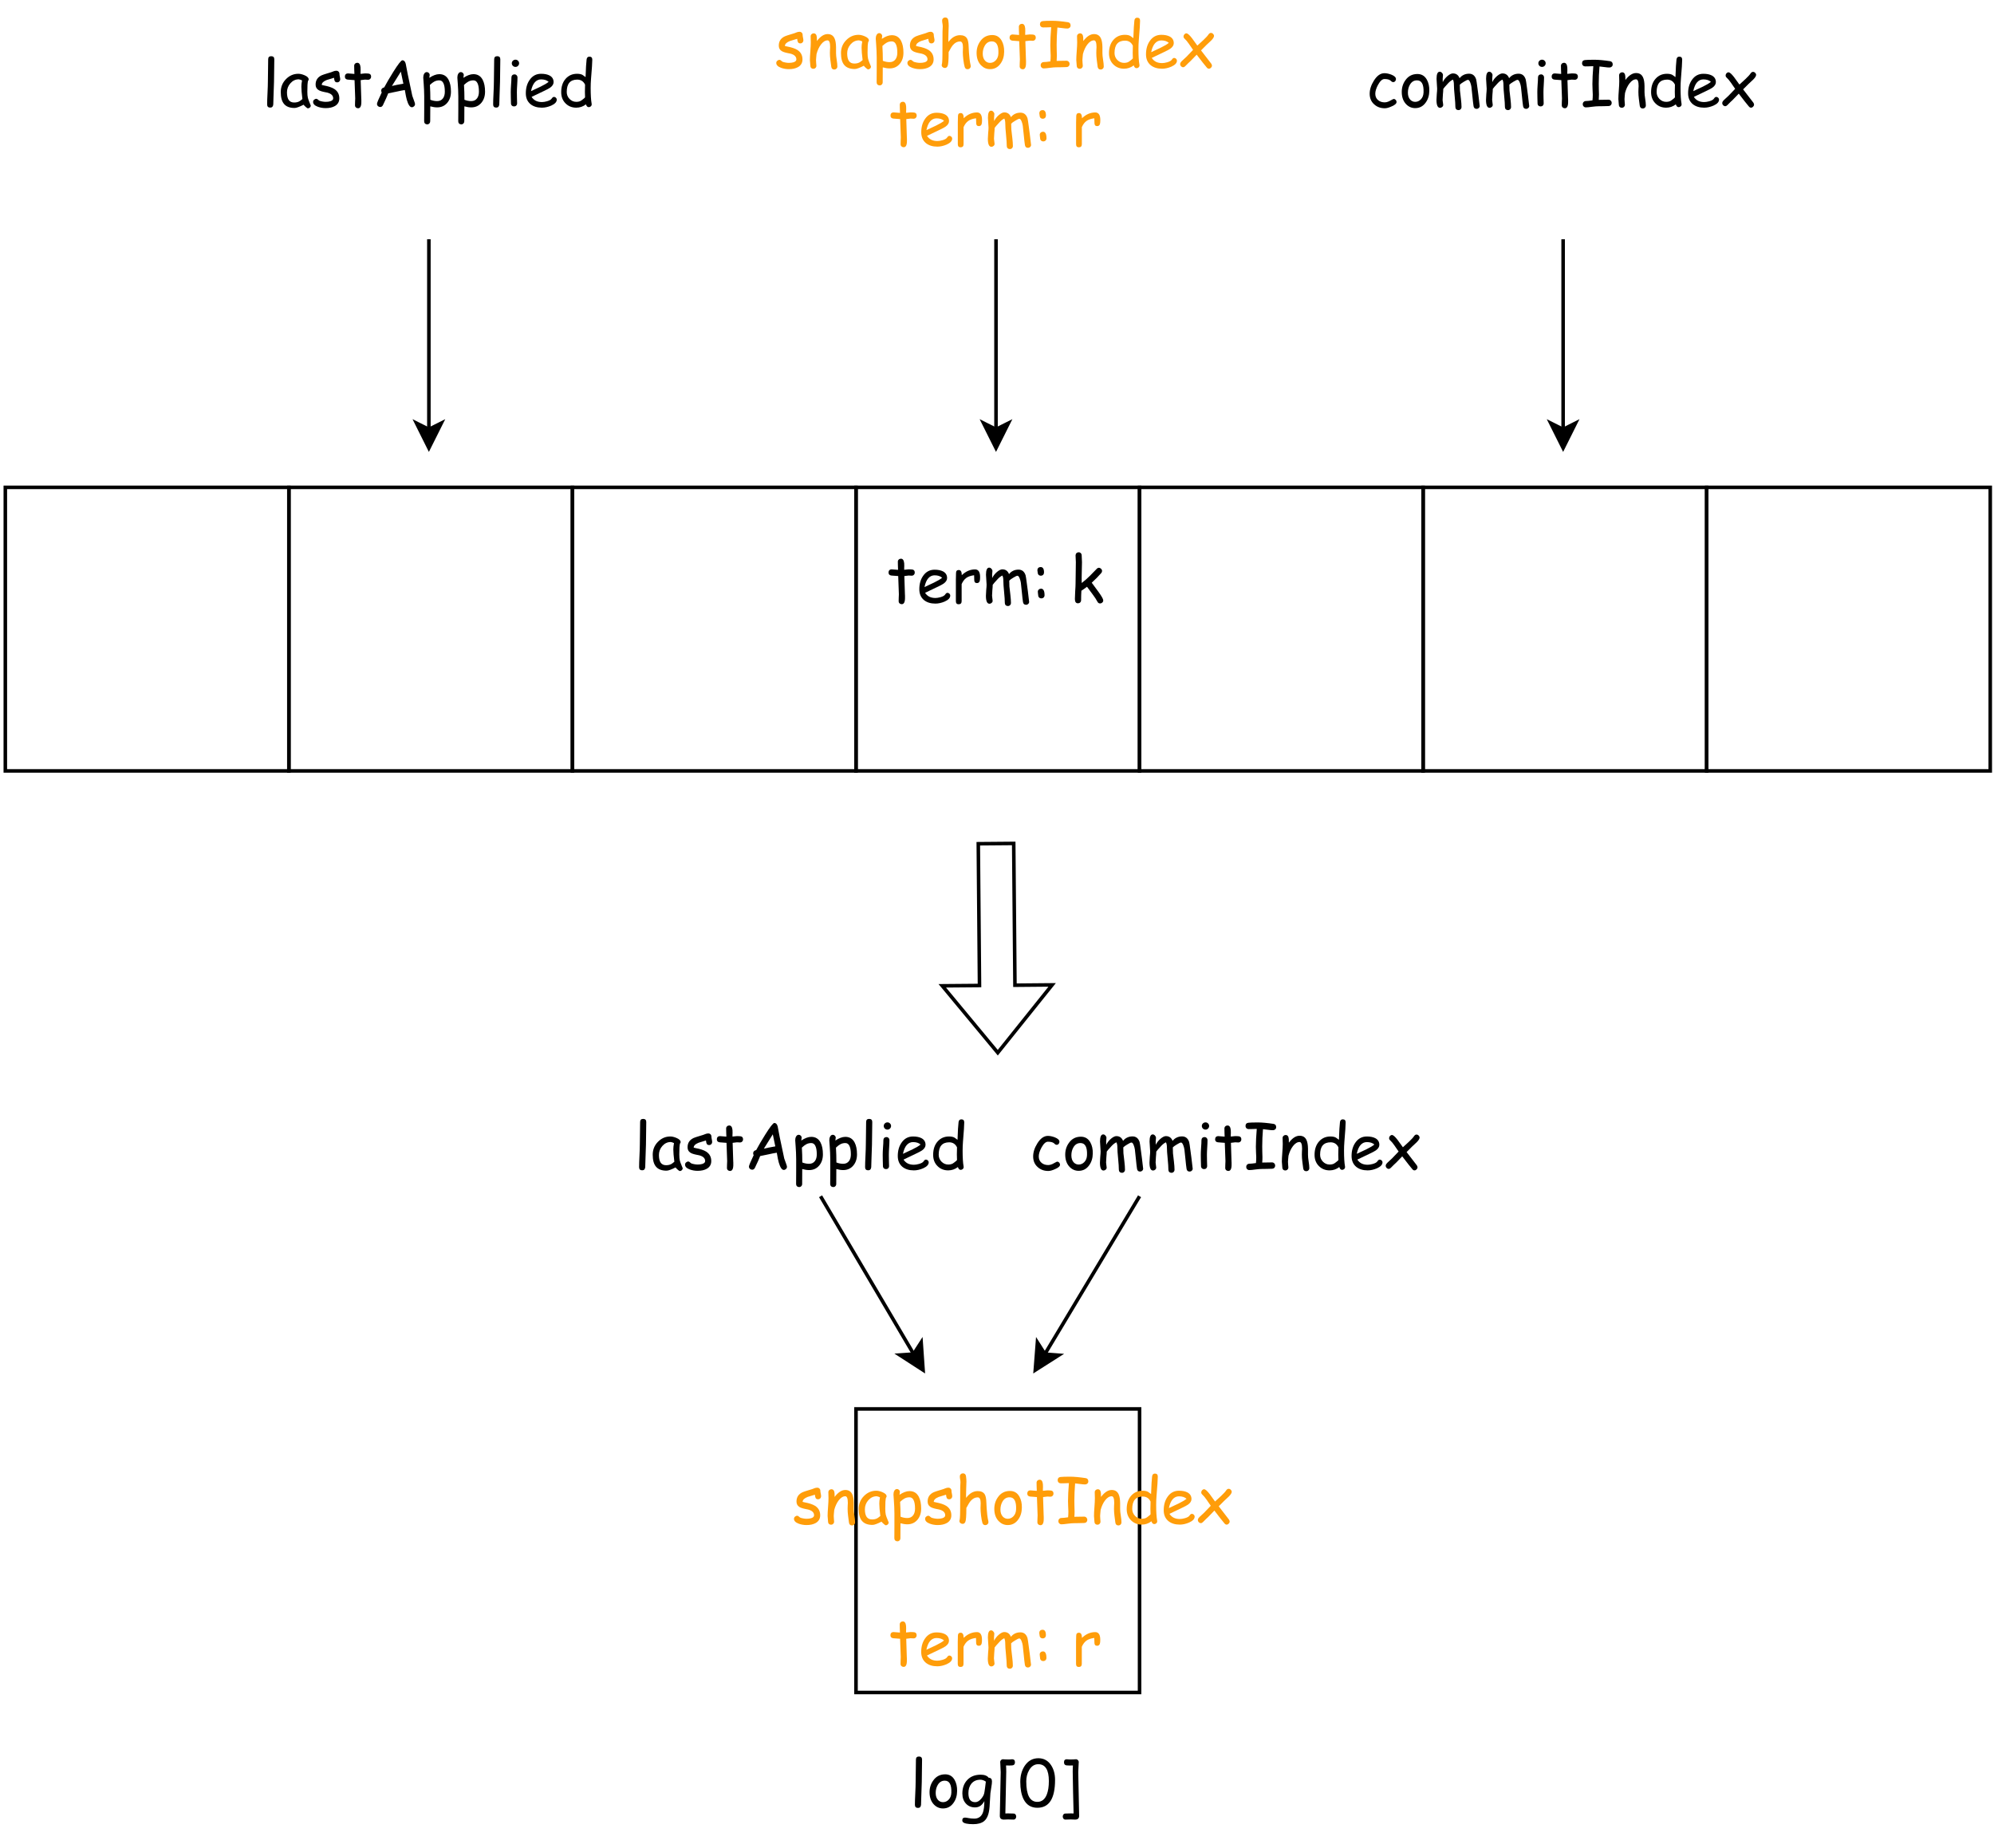 <?xml version="1.0" encoding="UTF-8" standalone="no"?>
<svg 
   width="421.92pt"
   height="390.96pt"
   viewBox="0 0 421.92 390.96"
   version="1.1"
   id="svg336"
   xmlns:xlink="http://www.w3.org/1999/xlink"
   xmlns="http://www.w3.org/2000/svg"
   xmlns:svg="http://www.w3.org/2000/svg" content="%3Cmxfile%20host%3D%22app.diagrams.net%22%20modified%3D%222023-11-20T02%3A37%3A00.749Z%22%20agent%3D%22Mozilla%2F5.0%20(Windows%20NT%2010.0%3B%20Win64%3B%20x64)%20AppleWebKit%2F537.36%20(KHTML%2C%20like%20Gecko)%20Chrome%2F119.0.0.0%20Safari%2F537.36%22%20etag%3D%228d16KvUx_Jrhm6VrTFBp%22%20version%3D%2222.1.3%22%20type%3D%22device%22%3E%20%20%20%3Cdiagram%20name%3D%22%E7%AC%AC%201%20%E9%A1%B5%22%20id%3D%22xIwUSW8-GCBzgAwwoa50%22%3E%20%20%20%20%20%3CmxGraphModel%20dx%3D%221434%22%20dy%3D%22833%22%20grid%3D%221%22%20gridSize%3D%2210%22%20guides%3D%221%22%20tooltips%3D%221%22%20connect%3D%221%22%20arrows%3D%221%22%20fold%3D%221%22%20page%3D%220%22%20pageScale%3D%221%22%20pageWidth%3D%2210000%22%20pageHeight%3D%2210000%22%20math%3D%220%22%20shadow%3D%220%22%3E%20%20%20%20%20%20%20%3Croot%3E%20%20%20%20%20%20%20%20%20%3CmxCell%20id%3D%220%22%20%2F%3E%20%20%20%20%20%20%20%20%20%3CmxCell%20id%3D%221%22%20parent%3D%220%22%20%2F%3E%20%20%20%20%20%20%20%20%20%3CmxCell%20id%3D%22q624On-jNYWFAEWDiVee-1%22%20value%3D%22%22%20style%3D%22whiteSpace%3Dwrap%3Bhtml%3D1%3Baspect%3Dfixed%3BfillColor%3Dnone%3B%22%20vertex%3D%221%22%20parent%3D%221%22%3E%20%20%20%20%20%20%20%20%20%20%20%3CmxGeometry%20x%3D%22240%22%20y%3D%22320%22%20width%3D%2280%22%20height%3D%2280%22%20as%3D%22geometry%22%20%2F%3E%20%20%20%20%20%20%20%20%20%3C%2FmxCell%3E%20%20%20%20%20%20%20%20%20%3CmxCell%20id%3D%22q624On-jNYWFAEWDiVee-3%22%20value%3D%22%22%20style%3D%22whiteSpace%3Dwrap%3Bhtml%3D1%3Baspect%3Dfixed%3BfillColor%3Dnone%3B%22%20vertex%3D%221%22%20parent%3D%221%22%3E%20%20%20%20%20%20%20%20%20%20%20%3CmxGeometry%20x%3D%22320%22%20y%3D%22320%22%20width%3D%2280%22%20height%3D%2280%22%20as%3D%22geometry%22%20%2F%3E%20%20%20%20%20%20%20%20%20%3C%2FmxCell%3E%20%20%20%20%20%20%20%20%20%3CmxCell%20id%3D%22q624On-jNYWFAEWDiVee-4%22%20value%3D%22%22%20style%3D%22whiteSpace%3Dwrap%3Bhtml%3D1%3Baspect%3Dfixed%3BfillColor%3Dnone%3B%22%20vertex%3D%221%22%20parent%3D%221%22%3E%20%20%20%20%20%20%20%20%20%20%20%3CmxGeometry%20x%3D%22400%22%20y%3D%22320%22%20width%3D%2280%22%20height%3D%2280%22%20as%3D%22geometry%22%20%2F%3E%20%20%20%20%20%20%20%20%20%3C%2FmxCell%3E%20%20%20%20%20%20%20%20%20%3CmxCell%20id%3D%22q624On-jNYWFAEWDiVee-5%22%20value%3D%22%22%20style%3D%22whiteSpace%3Dwrap%3Bhtml%3D1%3Baspect%3Dfixed%3BfillColor%3Dnone%3B%22%20vertex%3D%221%22%20parent%3D%221%22%3E%20%20%20%20%20%20%20%20%20%20%20%3CmxGeometry%20x%3D%22480%22%20y%3D%22320%22%20width%3D%2280%22%20height%3D%2280%22%20as%3D%22geometry%22%20%2F%3E%20%20%20%20%20%20%20%20%20%3C%2FmxCell%3E%20%20%20%20%20%20%20%20%20%3CmxCell%20id%3D%22q624On-jNYWFAEWDiVee-6%22%20value%3D%22%22%20style%3D%22whiteSpace%3Dwrap%3Bhtml%3D1%3Baspect%3Dfixed%3BfillColor%3Dnone%3B%22%20vertex%3D%221%22%20parent%3D%221%22%3E%20%20%20%20%20%20%20%20%20%20%20%3CmxGeometry%20x%3D%22560%22%20y%3D%22320%22%20width%3D%2280%22%20height%3D%2280%22%20as%3D%22geometry%22%20%2F%3E%20%20%20%20%20%20%20%20%20%3C%2FmxCell%3E%20%20%20%20%20%20%20%20%20%3CmxCell%20id%3D%22q624On-jNYWFAEWDiVee-7%22%20value%3D%22%22%20style%3D%22whiteSpace%3Dwrap%3Bhtml%3D1%3Baspect%3Dfixed%3BfillColor%3Dnone%3B%22%20vertex%3D%221%22%20parent%3D%221%22%3E%20%20%20%20%20%20%20%20%20%20%20%3CmxGeometry%20x%3D%22640%22%20y%3D%22320%22%20width%3D%2280%22%20height%3D%2280%22%20as%3D%22geometry%22%20%2F%3E%20%20%20%20%20%20%20%20%20%3C%2FmxCell%3E%20%20%20%20%20%20%20%20%20%3CmxCell%20id%3D%22q624On-jNYWFAEWDiVee-8%22%20value%3D%22%22%20style%3D%22whiteSpace%3Dwrap%3Bhtml%3D1%3Baspect%3Dfixed%3BfillColor%3Dnone%3B%22%20vertex%3D%221%22%20parent%3D%221%22%3E%20%20%20%20%20%20%20%20%20%20%20%3CmxGeometry%20x%3D%22720%22%20y%3D%22320%22%20width%3D%2280%22%20height%3D%2280%22%20as%3D%22geometry%22%20%2F%3E%20%20%20%20%20%20%20%20%20%3C%2FmxCell%3E%20%20%20%20%20%20%20%20%20%3CmxCell%20id%3D%22q624On-jNYWFAEWDiVee-9%22%20value%3D%22%22%20style%3D%22endArrow%3Dclassic%3Bhtml%3D1%3Brounded%3D0%3B%22%20edge%3D%221%22%20parent%3D%221%22%3E%20%20%20%20%20%20%20%20%20%20%20%3CmxGeometry%20width%3D%2250%22%20height%3D%2250%22%20relative%3D%221%22%20as%3D%22geometry%22%3E%20%20%20%20%20%20%20%20%20%20%20%20%20%3CmxPoint%20x%3D%22359.5%22%20y%3D%22250%22%20as%3D%22sourcePoint%22%20%2F%3E%20%20%20%20%20%20%20%20%20%20%20%20%20%3CmxPoint%20x%3D%22359.5%22%20y%3D%22310%22%20as%3D%22targetPoint%22%20%2F%3E%20%20%20%20%20%20%20%20%20%20%20%3C%2FmxGeometry%3E%20%20%20%20%20%20%20%20%20%3C%2FmxCell%3E%20%20%20%20%20%20%20%20%20%3CmxCell%20id%3D%22q624On-jNYWFAEWDiVee-10%22%20value%3D%22%22%20style%3D%22endArrow%3Dclassic%3Bhtml%3D1%3Brounded%3D0%3B%22%20edge%3D%221%22%20parent%3D%221%22%3E%20%20%20%20%20%20%20%20%20%20%20%3CmxGeometry%20width%3D%2250%22%20height%3D%2250%22%20relative%3D%221%22%20as%3D%22geometry%22%3E%20%20%20%20%20%20%20%20%20%20%20%20%20%3CmxPoint%20x%3D%22519.5%22%20y%3D%22250%22%20as%3D%22sourcePoint%22%20%2F%3E%20%20%20%20%20%20%20%20%20%20%20%20%20%3CmxPoint%20x%3D%22519.5%22%20y%3D%22310%22%20as%3D%22targetPoint%22%20%2F%3E%20%20%20%20%20%20%20%20%20%20%20%3C%2FmxGeometry%3E%20%20%20%20%20%20%20%20%20%3C%2FmxCell%3E%20%20%20%20%20%20%20%20%20%3CmxCell%20id%3D%22q624On-jNYWFAEWDiVee-11%22%20value%3D%22%22%20style%3D%22endArrow%3Dclassic%3Bhtml%3D1%3Brounded%3D0%3B%22%20edge%3D%221%22%20parent%3D%221%22%3E%20%20%20%20%20%20%20%20%20%20%20%3CmxGeometry%20width%3D%2250%22%20height%3D%2250%22%20relative%3D%221%22%20as%3D%22geometry%22%3E%20%20%20%20%20%20%20%20%20%20%20%20%20%3CmxPoint%20x%3D%22679.5%22%20y%3D%22250%22%20as%3D%22sourcePoint%22%20%2F%3E%20%20%20%20%20%20%20%20%20%20%20%20%20%3CmxPoint%20x%3D%22679.5%22%20y%3D%22310%22%20as%3D%22targetPoint%22%20%2F%3E%20%20%20%20%20%20%20%20%20%20%20%3C%2FmxGeometry%3E%20%20%20%20%20%20%20%20%20%3C%2FmxCell%3E%20%20%20%20%20%20%20%20%20%3CmxCell%20id%3D%22q624On-jNYWFAEWDiVee-12%22%20value%3D%22%26lt%3Bfont%20face%3D%26quot%3BComic%20Sans%20MS%26quot%3B%26gt%3B%26lt%3Bspan%20style%3D%26quot%3Bfont-size%3A%2018px%3B%26quot%3B%26gt%3BlastApplied%26lt%3B%2Fspan%26gt%3B%26lt%3B%2Ffont%26gt%3B%22%20style%3D%22text%3Bhtml%3D1%3BstrokeColor%3Dnone%3BfillColor%3Dnone%3Balign%3Dcenter%3BverticalAlign%3Dmiddle%3BwhiteSpace%3Dwrap%3Brounded%3D0%3B%22%20vertex%3D%221%22%20parent%3D%221%22%3E%20%20%20%20%20%20%20%20%20%20%20%3CmxGeometry%20x%3D%22330%22%20y%3D%22190%22%20width%3D%2260%22%20height%3D%2230%22%20as%3D%22geometry%22%20%2F%3E%20%20%20%20%20%20%20%20%20%3C%2FmxCell%3E%20%20%20%20%20%20%20%20%20%3CmxCell%20id%3D%22q624On-jNYWFAEWDiVee-13%22%20value%3D%22%26lt%3Bfont%20color%3D%26quot%3B%23ff9d0a%26quot%3B%20face%3D%26quot%3BComic%20Sans%20MS%26quot%3B%26gt%3B%26lt%3Bspan%20style%3D%26quot%3Bfont-size%3A%2018px%3B%26quot%3B%26gt%3BsnapshotIndex%26lt%3Bbr%26gt%3Bterm%3A%20r%26lt%3Bbr%26gt%3B%26lt%3B%2Fspan%26gt%3B%26lt%3B%2Ffont%26gt%3B%22%20style%3D%22text%3Bhtml%3D1%3BstrokeColor%3Dnone%3BfillColor%3Dnone%3Balign%3Dcenter%3BverticalAlign%3Dmiddle%3BwhiteSpace%3Dwrap%3Brounded%3D0%3B%22%20vertex%3D%221%22%20parent%3D%221%22%3E%20%20%20%20%20%20%20%20%20%20%20%3CmxGeometry%20x%3D%22490%22%20y%3D%22190%22%20width%3D%2260%22%20height%3D%2230%22%20as%3D%22geometry%22%20%2F%3E%20%20%20%20%20%20%20%20%20%3C%2FmxCell%3E%20%20%20%20%20%20%20%20%20%3CmxCell%20id%3D%22q624On-jNYWFAEWDiVee-14%22%20value%3D%22%26lt%3Bfont%20face%3D%26quot%3BComic%20Sans%20MS%26quot%3B%26gt%3B%26lt%3Bspan%20style%3D%26quot%3Bfont-size%3A%2018px%3B%26quot%3B%26gt%3BcommitIndex%26lt%3B%2Fspan%26gt%3B%26lt%3B%2Ffont%26gt%3B%22%20style%3D%22text%3Bhtml%3D1%3BstrokeColor%3Dnone%3BfillColor%3Dnone%3Balign%3Dcenter%3BverticalAlign%3Dmiddle%3BwhiteSpace%3Dwrap%3Brounded%3D0%3B%22%20vertex%3D%221%22%20parent%3D%221%22%3E%20%20%20%20%20%20%20%20%20%20%20%3CmxGeometry%20x%3D%22650%22%20y%3D%22190%22%20width%3D%2260%22%20height%3D%2230%22%20as%3D%22geometry%22%20%2F%3E%20%20%20%20%20%20%20%20%20%3C%2FmxCell%3E%20%20%20%20%20%20%20%20%20%3CmxCell%20id%3D%22q624On-jNYWFAEWDiVee-15%22%20value%3D%22%26lt%3Bfont%20face%3D%26quot%3BComic%20Sans%20MS%26quot%3B%26gt%3B%26lt%3Bspan%20style%3D%26quot%3Bfont-size%3A%2018px%3B%26quot%3B%26gt%3Bterm%3A%20k%26lt%3B%2Fspan%26gt%3B%26lt%3B%2Ffont%26gt%3B%22%20style%3D%22text%3Bhtml%3D1%3BstrokeColor%3Dnone%3BfillColor%3Dnone%3Balign%3Dcenter%3BverticalAlign%3Dmiddle%3BwhiteSpace%3Dwrap%3Brounded%3D0%3B%22%20vertex%3D%221%22%20parent%3D%221%22%3E%20%20%20%20%20%20%20%20%20%20%20%3CmxGeometry%20x%3D%22480%22%20y%3D%22330%22%20width%3D%2280%22%20height%3D%2230%22%20as%3D%22geometry%22%20%2F%3E%20%20%20%20%20%20%20%20%20%3C%2FmxCell%3E%20%20%20%20%20%20%20%20%20%3CmxCell%20id%3D%22q624On-jNYWFAEWDiVee-19%22%20value%3D%22%22%20style%3D%22whiteSpace%3Dwrap%3Bhtml%3D1%3Baspect%3Dfixed%3BfillColor%3Dnone%3B%22%20vertex%3D%221%22%20parent%3D%221%22%3E%20%20%20%20%20%20%20%20%20%20%20%3CmxGeometry%20x%3D%22480%22%20y%3D%22580%22%20width%3D%2280%22%20height%3D%2280%22%20as%3D%22geometry%22%20%2F%3E%20%20%20%20%20%20%20%20%20%3C%2FmxCell%3E%20%20%20%20%20%20%20%20%20%3CmxCell%20id%3D%22q624On-jNYWFAEWDiVee-23%22%20value%3D%22%22%20style%3D%22endArrow%3Dclassic%3Bhtml%3D1%3Brounded%3D0%3B%22%20edge%3D%221%22%20parent%3D%221%22%3E%20%20%20%20%20%20%20%20%20%20%20%3CmxGeometry%20width%3D%2250%22%20height%3D%2250%22%20relative%3D%221%22%20as%3D%22geometry%22%3E%20%20%20%20%20%20%20%20%20%20%20%20%20%3CmxPoint%20x%3D%22470%22%20y%3D%22520%22%20as%3D%22sourcePoint%22%20%2F%3E%20%20%20%20%20%20%20%20%20%20%20%20%20%3CmxPoint%20x%3D%22499.5%22%20y%3D%22570%22%20as%3D%22targetPoint%22%20%2F%3E%20%20%20%20%20%20%20%20%20%20%20%3C%2FmxGeometry%3E%20%20%20%20%20%20%20%20%20%3C%2FmxCell%3E%20%20%20%20%20%20%20%20%20%3CmxCell%20id%3D%22q624On-jNYWFAEWDiVee-25%22%20value%3D%22%22%20style%3D%22endArrow%3Dclassic%3Bhtml%3D1%3Brounded%3D0%3B%22%20edge%3D%221%22%20parent%3D%221%22%3E%20%20%20%20%20%20%20%20%20%20%20%3CmxGeometry%20width%3D%2250%22%20height%3D%2250%22%20relative%3D%221%22%20as%3D%22geometry%22%3E%20%20%20%20%20%20%20%20%20%20%20%20%20%3CmxPoint%20x%3D%22560%22%20y%3D%22520%22%20as%3D%22sourcePoint%22%20%2F%3E%20%20%20%20%20%20%20%20%20%20%20%20%20%3CmxPoint%20x%3D%22530%22%20y%3D%22570%22%20as%3D%22targetPoint%22%20%2F%3E%20%20%20%20%20%20%20%20%20%20%20%3C%2FmxGeometry%3E%20%20%20%20%20%20%20%20%20%3C%2FmxCell%3E%20%20%20%20%20%20%20%20%20%3CmxCell%20id%3D%22q624On-jNYWFAEWDiVee-26%22%20value%3D%22%26lt%3Bfont%20face%3D%26quot%3BComic%20Sans%20MS%26quot%3B%26gt%3B%26lt%3Bspan%20style%3D%26quot%3Bfont-size%3A%2018px%3B%26quot%3B%26gt%3BlastApplied%26lt%3B%2Fspan%26gt%3B%26lt%3B%2Ffont%26gt%3B%22%20style%3D%22text%3Bhtml%3D1%3BstrokeColor%3Dnone%3BfillColor%3Dnone%3Balign%3Dcenter%3BverticalAlign%3Dmiddle%3BwhiteSpace%3Dwrap%3Brounded%3D0%3B%22%20vertex%3D%221%22%20parent%3D%221%22%3E%20%20%20%20%20%20%20%20%20%20%20%3CmxGeometry%20x%3D%22435%22%20y%3D%22490%22%20width%3D%2260%22%20height%3D%2230%22%20as%3D%22geometry%22%20%2F%3E%20%20%20%20%20%20%20%20%20%3C%2FmxCell%3E%20%20%20%20%20%20%20%20%20%3CmxCell%20id%3D%22q624On-jNYWFAEWDiVee-27%22%20value%3D%22%26lt%3Bfont%20color%3D%26quot%3B%23ff9d0a%26quot%3B%20face%3D%26quot%3BComic%20Sans%20MS%26quot%3B%26gt%3B%26lt%3Bspan%20style%3D%26quot%3Bfont-size%3A%2018px%3B%26quot%3B%26gt%3BsnapshotIndex%26lt%3Bbr%26gt%3B%26lt%3B%2Fspan%26gt%3B%26lt%3B%2Ffont%26gt%3B%22%20style%3D%22text%3Bhtml%3D1%3BstrokeColor%3Dnone%3BfillColor%3Dnone%3Balign%3Dcenter%3BverticalAlign%3Dmiddle%3BwhiteSpace%3Dwrap%3Brounded%3D0%3B%22%20vertex%3D%221%22%20parent%3D%221%22%3E%20%20%20%20%20%20%20%20%20%20%20%3CmxGeometry%20x%3D%22495%22%20y%3D%22590%22%20width%3D%2260%22%20height%3D%2230%22%20as%3D%22geometry%22%20%2F%3E%20%20%20%20%20%20%20%20%20%3C%2FmxCell%3E%20%20%20%20%20%20%20%20%20%3CmxCell%20id%3D%22q624On-jNYWFAEWDiVee-28%22%20value%3D%22%26lt%3Bfont%20face%3D%26quot%3BComic%20Sans%20MS%26quot%3B%26gt%3B%26lt%3Bspan%20style%3D%26quot%3Bfont-size%3A%2018px%3B%26quot%3B%26gt%3BcommitIndex%26lt%3B%2Fspan%26gt%3B%26lt%3B%2Ffont%26gt%3B%22%20style%3D%22text%3Bhtml%3D1%3BstrokeColor%3Dnone%3BfillColor%3Dnone%3Balign%3Dcenter%3BverticalAlign%3Dmiddle%3BwhiteSpace%3Dwrap%3Brounded%3D0%3B%22%20vertex%3D%221%22%20parent%3D%221%22%3E%20%20%20%20%20%20%20%20%20%20%20%3CmxGeometry%20x%3D%22555%22%20y%3D%22490%22%20width%3D%2260%22%20height%3D%2230%22%20as%3D%22geometry%22%20%2F%3E%20%20%20%20%20%20%20%20%20%3C%2FmxCell%3E%20%20%20%20%20%20%20%20%20%3CmxCell%20id%3D%22q624On-jNYWFAEWDiVee-30%22%20value%3D%22%26lt%3Bfont%20color%3D%26quot%3B%23ff9d0a%26quot%3B%20face%3D%26quot%3BComic%20Sans%20MS%26quot%3B%26gt%3B%26lt%3Bspan%20style%3D%26quot%3Bfont-size%3A%2018px%3B%26quot%3B%26gt%3Bterm%3A%20r%26lt%3Bbr%26gt%3B%26lt%3B%2Fspan%26gt%3B%26lt%3B%2Ffont%26gt%3B%22%20style%3D%22text%3Bhtml%3D1%3BstrokeColor%3Dnone%3BfillColor%3Dnone%3Balign%3Dcenter%3BverticalAlign%3Dmiddle%3BwhiteSpace%3Dwrap%3Brounded%3D0%3B%22%20vertex%3D%221%22%20parent%3D%221%22%3E%20%20%20%20%20%20%20%20%20%20%20%3CmxGeometry%20x%3D%22485%22%20y%3D%22630%22%20width%3D%2270%22%20height%3D%2230%22%20as%3D%22geometry%22%20%2F%3E%20%20%20%20%20%20%20%20%20%3C%2FmxCell%3E%20%20%20%20%20%20%20%20%20%3CmxCell%20id%3D%22q624On-jNYWFAEWDiVee-31%22%20value%3D%22%22%20style%3D%22shape%3DflexArrow%3BendArrow%3Dclassic%3Bhtml%3D1%3Brounded%3D0%3B%22%20edge%3D%221%22%20parent%3D%221%22%3E%20%20%20%20%20%20%20%20%20%20%20%3CmxGeometry%20width%3D%2250%22%20height%3D%2250%22%20relative%3D%221%22%20as%3D%22geometry%22%3E%20%20%20%20%20%20%20%20%20%20%20%20%20%3CmxPoint%20x%3D%22519.5%22%20y%3D%22420%22%20as%3D%22sourcePoint%22%20%2F%3E%20%20%20%20%20%20%20%20%20%20%20%20%20%3CmxPoint%20x%3D%22520%22%20y%3D%22480%22%20as%3D%22targetPoint%22%20%2F%3E%20%20%20%20%20%20%20%20%20%20%20%3C%2FmxGeometry%3E%20%20%20%20%20%20%20%20%20%3C%2FmxCell%3E%20%20%20%20%20%20%20%20%20%3CmxCell%20id%3D%22q624On-jNYWFAEWDiVee-32%22%20value%3D%22%26lt%3Bfont%20face%3D%26quot%3BComic%20Sans%20MS%26quot%3B%26gt%3B%26lt%3Bspan%20style%3D%26quot%3Bfont-size%3A%2018px%3B%26quot%3B%26gt%3Blog%5B0%5D%26lt%3B%2Fspan%26gt%3B%26lt%3B%2Ffont%26gt%3B%22%20style%3D%22text%3Bhtml%3D1%3BstrokeColor%3Dnone%3BfillColor%3Dnone%3Balign%3Dcenter%3BverticalAlign%3Dmiddle%3BwhiteSpace%3Dwrap%3Brounded%3D0%3B%22%20vertex%3D%221%22%20parent%3D%221%22%3E%20%20%20%20%20%20%20%20%20%20%20%3CmxGeometry%20x%3D%22490%22%20y%3D%22670%22%20width%3D%2260%22%20height%3D%2230%22%20as%3D%22geometry%22%20%2F%3E%20%20%20%20%20%20%20%20%20%3C%2FmxCell%3E%20%20%20%20%20%20%20%3C%2Froot%3E%20%20%20%20%20%3C%2FmxGraphModel%3E%20%20%20%3C%2Fdiagram%3E%20%3C%2Fmxfile%3E%20">
  <defs
     id="defs80">
    <g
       id="g75">
      <g
         id="glyph-0-0">
        <path
           d="M 0.844 0 L 0.844 -10.781 L 5.906 -10.781 L 5.906 0 Z M 1.688 -0.844 L 5.062 -0.844 L 5.062 -9.938 L 1.688 -9.938 Z M 1.688 -0.844 "
           id="path2" />
      </g>
      <g
         id="glyph-0-1">
        <path
           d="M 2.594 -5.172 L 2.484 -1.906 C 2.484 -1.551 2.469 -1.039 2.438 -0.375 C 2.395 0.062 2.18 0.281 1.797 0.281 C 1.359 0.281 1.141 0.055 1.141 -0.391 C 1.141 -0.922 1.164 -1.719 1.219 -2.781 C 1.27 -3.844 1.297 -4.641 1.297 -5.172 C 1.297 -5.867 1.305 -6.66 1.328 -7.547 C 1.348 -8.441 1.359 -9.238 1.359 -9.938 C 1.359 -10.375 1.57 -10.594 2 -10.594 C 2.438 -10.594 2.656 -10.375 2.656 -9.938 C 2.656 -9.238 2.645 -8.441 2.625 -7.547 C 2.602 -6.66 2.594 -5.867 2.594 -5.172 Z M 2.594 -5.172 "
           id="path5" />
      </g>
      <g
         id="glyph-0-2">
        <path
           d="M 6.062 0.438 C 5.977 0.438 5.828 0.336 5.609 0.141 C 5.41 -0.035 5.258 -0.191 5.156 -0.328 C 4.738 -0.109 4.367 0.055 4.047 0.172 C 3.723 0.297 3.457 0.359 3.25 0.359 C 2.219 0.359 1.469 0.066 1 -0.516 C 0.551 -1.055 0.328 -1.891 0.328 -3.016 C 0.328 -4.078 0.691 -4.984 1.422 -5.734 C 2.16 -6.492 3.035 -6.875 4.047 -6.875 C 4.43 -6.875 4.859 -6.773 5.328 -6.578 C 5.93 -6.328 6.234 -6.031 6.234 -5.688 C 6.234 -5.57 6.188 -5.469 6.094 -5.375 C 6.051 -5.207 6.016 -4.93 5.984 -4.547 C 5.961 -4.172 5.953 -3.68 5.953 -3.078 C 5.953 -2.535 5.988 -2.109 6.062 -1.797 C 6.102 -1.598 6.242 -1.207 6.484 -0.625 C 6.516 -0.551 6.562 -0.438 6.625 -0.281 L 6.672 -0.172 C 6.672 0.004 6.609 0.148 6.484 0.266 C 6.359 0.379 6.219 0.438 6.062 0.438 Z M 4.688 -4.141 C 4.688 -4.328 4.695 -4.531 4.719 -4.75 C 4.75 -4.977 4.785 -5.219 4.828 -5.469 C 4.672 -5.551 4.531 -5.609 4.406 -5.641 C 4.289 -5.68 4.203 -5.703 4.141 -5.703 C 3.453 -5.703 2.863 -5.426 2.375 -4.875 C 1.883 -4.32 1.641 -3.68 1.641 -2.953 C 1.641 -2.234 1.766 -1.691 2.016 -1.328 C 2.266 -0.973 2.645 -0.797 3.156 -0.797 C 3.582 -0.797 3.941 -0.875 4.234 -1.031 C 4.391 -1.113 4.613 -1.281 4.906 -1.531 C 4.758 -2.688 4.688 -3.555 4.688 -4.141 Z M 4.688 -4.141 "
           id="path8" />
      </g>
      <g
         id="glyph-0-3">
        <path
           d="M 5.359 -5.062 C 5.117 -5.062 4.953 -5.145 4.859 -5.312 C 4.785 -5.426 4.727 -5.664 4.688 -6.031 C 4.352 -5.945 3.844 -5.789 3.156 -5.562 C 2.445 -5.281 2.094 -4.93 2.094 -4.516 C 2.227 -4.473 2.359 -4.441 2.484 -4.422 C 3.492 -4.234 4.242 -3.984 4.734 -3.672 C 5.453 -3.211 5.812 -2.547 5.812 -1.672 C 5.812 -0.953 5.5 -0.41 4.875 -0.047 C 4.363 0.242 3.719 0.391 2.938 0.391 C 2.352 0.391 1.801 0.297 1.281 0.109 C 0.602 -0.141 0.266 -0.484 0.266 -0.922 C 0.266 -1.098 0.332 -1.25 0.469 -1.375 C 0.613 -1.508 0.773 -1.578 0.953 -1.578 C 1.086 -1.578 1.258 -1.473 1.469 -1.266 C 1.582 -1.16 1.82 -1.078 2.188 -1.016 C 2.477 -0.961 2.727 -0.938 2.938 -0.938 C 3.301 -0.938 3.625 -0.977 3.906 -1.062 C 4.312 -1.188 4.516 -1.391 4.516 -1.672 C 4.516 -2.266 4.098 -2.672 3.266 -2.891 L 2.578 -3.031 C 1.992 -3.156 1.582 -3.305 1.344 -3.484 C 0.977 -3.734 0.797 -4.102 0.797 -4.594 C 0.797 -5.508 1.227 -6.164 2.094 -6.562 C 2.363 -6.676 2.785 -6.816 3.359 -6.984 C 3.941 -7.148 4.359 -7.289 4.609 -7.406 C 4.785 -7.477 4.977 -7.516 5.188 -7.516 C 5.383 -7.516 5.539 -7.453 5.656 -7.328 C 5.781 -7.211 5.844 -7.055 5.844 -6.859 C 5.844 -6.723 5.867 -6.531 5.922 -6.281 C 5.973 -6.039 6 -5.859 6 -5.734 C 6 -5.535 5.938 -5.375 5.812 -5.25 C 5.695 -5.125 5.547 -5.062 5.359 -5.062 Z M 5.359 -5.062 "
           id="path11" />
      </g>
      <g
         id="glyph-0-4">
        <path
           d="M 5.312 -5.609 C 5.227 -5.609 5.125 -5.613 5 -5.625 C 4.875 -5.633 4.766 -5.641 4.672 -5.641 C 4.566 -5.641 4.266 -5.602 3.766 -5.531 L 3.891 -1.641 L 3.906 -1.359 L 3.906 -1.016 C 3.926 -0.055 3.695 0.422 3.219 0.422 C 3.039 0.422 2.883 0.363 2.75 0.25 C 2.625 0.133 2.562 -0.004 2.562 -0.172 C 2.562 -0.336 2.566 -0.586 2.578 -0.922 C 2.598 -1.254 2.609 -1.504 2.609 -1.672 L 2.469 -5.531 C 2.156 -5.539 1.672 -5.578 1.016 -5.641 C 0.617 -5.691 0.422 -5.906 0.422 -6.281 C 0.422 -6.477 0.477 -6.641 0.594 -6.766 C 0.719 -6.891 0.875 -6.953 1.062 -6.953 L 2.438 -6.844 C 2.438 -7.07 2.426 -7.375 2.406 -7.75 C 2.395 -8.125 2.391 -8.395 2.391 -8.562 C 2.391 -8.75 2.453 -8.898 2.578 -9.016 C 2.703 -9.141 2.859 -9.203 3.047 -9.203 C 3.441 -9.203 3.672 -8.879 3.734 -8.234 C 3.742 -8.066 3.75 -7.867 3.75 -7.641 L 3.734 -7.266 L 3.734 -6.859 C 4.273 -6.922 4.586 -6.953 4.672 -6.953 C 5.129 -6.953 5.426 -6.93 5.562 -6.891 C 5.832 -6.805 5.969 -6.602 5.969 -6.281 C 5.969 -6.082 5.906 -5.922 5.781 -5.797 C 5.664 -5.672 5.508 -5.609 5.312 -5.609 Z M 5.312 -5.609 "
           id="path14" />
      </g>
      <g
         id="glyph-0-5">
        <path
           d="M 8.234 0.203 C 7.828 0.203 7.473 -0.316 7.172 -1.359 C 7.055 -1.754 6.914 -2.445 6.75 -3.438 C 6.301 -3.375 5.711 -3.258 4.984 -3.094 L 3.234 -2.734 C 3.016 -2.16 2.641 -1.32 2.109 -0.219 C 1.973 0.031 1.785 0.156 1.547 0.156 C 1.367 0.156 1.207 0.094 1.062 -0.031 C 0.926 -0.164 0.859 -0.328 0.859 -0.516 C 0.859 -0.723 1.191 -1.523 1.859 -2.922 C 1.785 -3.035 1.75 -3.164 1.75 -3.312 C 1.75 -3.664 1.961 -3.895 2.391 -4 C 2.891 -4.938 3.52 -6.016 4.281 -7.234 C 5.32 -8.898 5.973 -9.734 6.234 -9.734 C 6.578 -9.734 6.812 -9.488 6.938 -9 L 7.359 -6.797 L 8.328 -2.219 L 8.703 -1.172 C 8.836 -0.816 8.906 -0.582 8.906 -0.469 C 8.906 -0.281 8.836 -0.125 8.703 0 C 8.566 0.133 8.41 0.203 8.234 0.203 Z M 5.906 -7.328 L 4.016 -4.297 C 4.547 -4.43 5.352 -4.594 6.438 -4.781 Z M 5.906 -7.328 "
           id="path17" />
      </g>
      <g
         id="glyph-0-6">
        <path
           d="M 3.719 0.234 C 3.281 0.234 2.797 0.16 2.266 0.016 L 2.25 3.172 C 2.25 3.359 2.188 3.516 2.062 3.641 C 1.945 3.766 1.797 3.828 1.609 3.828 C 1.422 3.828 1.266 3.766 1.141 3.641 C 1.023 3.516 0.969 3.359 0.969 3.172 L 0.984 0.531 L 0.984 -2.094 C 0.973 -3.051 0.938 -3.926 0.875 -4.719 L 0.781 -6.062 C 0.781 -6.375 0.836 -6.633 0.953 -6.844 C 1.086 -7.102 1.281 -7.234 1.531 -7.234 C 1.695 -7.234 1.836 -7.172 1.953 -7.047 C 2.078 -6.93 2.141 -6.785 2.141 -6.609 C 2.141 -6.566 2.129 -6.492 2.109 -6.391 C 2.086 -6.254 2.07 -6.129 2.062 -6.016 C 2.445 -6.273 2.812 -6.469 3.156 -6.594 C 3.508 -6.727 3.848 -6.797 4.172 -6.797 C 5.066 -6.797 5.723 -6.395 6.141 -5.594 C 6.473 -4.957 6.641 -4.125 6.641 -3.094 C 6.641 -2.145 6.383 -1.363 5.875 -0.75 C 5.332 -0.094 4.613 0.234 3.719 0.234 Z M 4.172 -5.484 C 3.766 -5.484 3.398 -5.391 3.078 -5.203 C 2.836 -5.078 2.539 -4.848 2.188 -4.516 C 2.25 -3.516 2.281 -2.469 2.281 -1.375 C 2.758 -1.188 3.238 -1.094 3.719 -1.094 C 4.258 -1.094 4.676 -1.297 4.969 -1.703 C 5.219 -2.055 5.344 -2.52 5.344 -3.094 C 5.344 -3.883 5.242 -4.477 5.047 -4.875 C 4.859 -5.281 4.566 -5.484 4.172 -5.484 Z M 4.172 -5.484 "
           id="path20" />
      </g>
      <g
         id="glyph-0-7">
        <path
           d="M 2.172 -8.328 C 1.961 -8.328 1.781 -8.398 1.625 -8.547 C 1.469 -8.703 1.391 -8.883 1.391 -9.094 C 1.391 -9.312 1.469 -9.492 1.625 -9.641 C 1.781 -9.785 1.961 -9.859 2.172 -9.859 C 2.379 -9.859 2.555 -9.785 2.703 -9.641 C 2.859 -9.492 2.938 -9.312 2.938 -9.094 C 2.938 -8.883 2.859 -8.703 2.703 -8.547 C 2.555 -8.398 2.379 -8.328 2.172 -8.328 Z M 2.469 -2.984 C 2.469 -2.723 2.473 -2.328 2.484 -1.797 C 2.504 -1.273 2.516 -0.883 2.516 -0.625 C 2.516 -0.426 2.453 -0.266 2.328 -0.141 C 2.211 -0.023 2.062 0.031 1.875 0.031 C 1.688 0.031 1.531 -0.023 1.406 -0.141 C 1.281 -0.266 1.219 -0.426 1.219 -0.625 C 1.219 -0.883 1.207 -1.273 1.188 -1.797 C 1.176 -2.328 1.172 -2.723 1.172 -2.984 C 1.172 -3.398 1.191 -3.914 1.234 -4.531 C 1.285 -5.145 1.312 -5.66 1.312 -6.078 C 1.312 -6.273 1.367 -6.438 1.484 -6.562 C 1.609 -6.688 1.766 -6.75 1.953 -6.75 C 2.141 -6.75 2.289 -6.688 2.406 -6.562 C 2.531 -6.438 2.594 -6.273 2.594 -6.078 C 2.594 -5.66 2.57 -5.145 2.531 -4.531 C 2.488 -3.914 2.469 -3.398 2.469 -2.984 Z M 2.469 -2.984 "
           id="path23" />
      </g>
      <g
         id="glyph-0-8">
        <path
           d="M 3.984 0.297 C 2.992 0.297 2.191 0.051 1.578 -0.438 C 0.91 -0.988 0.578 -1.758 0.578 -2.75 C 0.578 -3.883 0.852 -4.836 1.406 -5.609 C 2 -6.453 2.801 -6.875 3.812 -6.875 C 4.539 -6.875 5.133 -6.754 5.594 -6.516 C 6.164 -6.211 6.453 -5.742 6.453 -5.109 C 6.453 -4.672 6.203 -4.273 5.703 -3.922 C 5.484 -3.766 5.02 -3.52 4.312 -3.188 L 1.797 -1.984 C 2.035 -1.617 2.336 -1.344 2.703 -1.156 C 3.078 -0.977 3.504 -0.891 3.984 -0.891 C 4.285 -0.891 4.645 -0.945 5.062 -1.062 C 5.57 -1.207 5.898 -1.395 6.047 -1.625 C 6.203 -1.863 6.363 -1.984 6.531 -1.984 C 6.688 -1.984 6.82 -1.926 6.938 -1.812 C 7.062 -1.695 7.125 -1.562 7.125 -1.406 C 7.125 -0.914 6.734 -0.492 5.953 -0.141 C 5.273 0.148 4.617 0.297 3.984 0.297 Z M 3.812 -5.688 C 3.281 -5.688 2.832 -5.477 2.469 -5.062 C 2.113 -4.656 1.848 -4.035 1.672 -3.203 L 3.703 -4.156 C 4.492 -4.539 5.062 -4.879 5.406 -5.172 C 5.02 -5.516 4.488 -5.688 3.812 -5.688 Z M 3.812 -5.688 "
           id="path26" />
      </g>
      <g
         id="glyph-0-9">
        <path
           d="M 6.984 -5.812 C 6.93 -5.164 6.906 -4.52 6.906 -3.875 C 6.906 -2.414 6.973 -1.312 7.109 -0.562 C 7.117 -0.5 7.125 -0.453 7.125 -0.422 C 7.125 -0.242 7.062 -0.098 6.938 0.016 C 6.812 0.129 6.664 0.188 6.5 0.188 C 6.227 0.188 6.031 -0.008 5.906 -0.406 C 5.594 -0.164 5.266 0.008 4.922 0.125 C 4.578 0.238 4.223 0.297 3.859 0.297 C 2.953 0.297 2.195 -0.004 1.594 -0.609 C 0.977 -1.223 0.672 -2.016 0.672 -2.984 C 0.672 -4.16 0.984 -5.102 1.609 -5.812 C 2.234 -6.52 3.039 -6.875 4.031 -6.875 C 4.539 -6.875 4.93 -6.789 5.203 -6.625 L 5.828 -6.172 C 5.891 -8.023 5.961 -9.27 6.047 -9.906 C 6.098 -10.301 6.297 -10.5 6.641 -10.5 C 7.047 -10.5 7.25 -10.285 7.25 -9.859 C 7.25 -9.242 7.16 -7.895 6.984 -5.812 Z M 4.062 -5.641 C 3.32 -5.641 2.766 -5.422 2.391 -4.984 C 2.023 -4.547 1.844 -3.891 1.844 -3.016 C 1.844 -2.453 2.039 -1.961 2.438 -1.547 C 2.844 -1.141 3.316 -0.938 3.859 -0.938 C 4.223 -0.938 4.535 -1.004 4.797 -1.141 C 4.941 -1.223 5.188 -1.406 5.531 -1.688 C 5.594 -1.75 5.656 -1.816 5.719 -1.891 L 5.688 -3.031 L 5.703 -3.797 L 5.719 -4.578 C 5.551 -4.93 5.328 -5.195 5.047 -5.375 C 4.773 -5.551 4.445 -5.641 4.062 -5.641 Z M 4.062 -5.641 "
           id="path29" />
      </g>
      <g
         id="glyph-0-10">
        <path
           d="M 5.969 0.469 C 5.594 0.469 5.379 0.258 5.328 -0.156 L 5.141 -1.594 C 5.078 -2.102 5.047 -2.582 5.047 -3.031 C 5.047 -3.156 5.051 -3.363 5.062 -3.656 C 5.082 -3.957 5.094 -4.164 5.094 -4.281 C 5.094 -5.227 4.914 -5.703 4.562 -5.703 C 4.07 -5.703 3.602 -5.41 3.156 -4.828 C 2.75 -4.297 2.438 -3.625 2.219 -2.812 C 2.207 -2.645 2.188 -2.43 2.156 -2.172 C 2.125 -1.953 2.109 -1.738 2.109 -1.531 C 2.109 -1.406 2.117 -1.207 2.141 -0.938 C 2.172 -0.676 2.188 -0.477 2.188 -0.344 C 2.188 -0.145 2.125 0.008 2 0.125 C 1.883 0.25 1.734 0.312 1.547 0.312 C 1.348 0.312 1.191 0.25 1.078 0.125 C 0.961 0.008 0.906 -0.145 0.906 -0.344 C 0.906 -0.477 0.891 -0.676 0.859 -0.938 C 0.828 -1.207 0.812 -1.406 0.812 -1.531 C 0.812 -1.988 0.844 -2.613 0.906 -3.406 C 0.969 -4.207 1 -4.836 1 -5.297 C 1 -5.43 0.992 -5.633 0.984 -5.906 C 0.973 -6.188 0.969 -6.398 0.969 -6.547 C 0.969 -6.734 1.031 -6.883 1.156 -7 C 1.281 -7.125 1.43 -7.188 1.609 -7.188 C 2.016 -7.188 2.238 -6.898 2.281 -6.328 L 2.297 -5.562 C 3.035 -6.539 3.789 -7.031 4.562 -7.031 C 5.27 -7.031 5.758 -6.723 6.031 -6.109 C 6.227 -5.691 6.332 -5.082 6.344 -4.281 L 6.344 -3 C 6.344 -2.633 6.391 -2.16 6.484 -1.578 C 6.578 -1.004 6.625 -0.539 6.625 -0.188 C 6.625 0.008 6.562 0.164 6.438 0.281 C 6.312 0.406 6.156 0.469 5.969 0.469 Z M 5.969 0.469 "
           id="path32" />
      </g>
      <g
         id="glyph-0-11">
        <path
           d="M 6.422 0.406 C 6.109 0.406 5.906 0.238 5.812 -0.094 C 5.707 -0.445 5.613 -0.957 5.531 -1.625 C 5.457 -2.258 5.422 -2.781 5.422 -3.188 C 5.422 -3.301 5.426 -3.473 5.438 -3.703 C 5.445 -3.941 5.453 -4.117 5.453 -4.234 C 5.453 -5.055 5.242 -5.469 4.828 -5.469 C 4.273 -5.469 3.781 -5.219 3.344 -4.719 C 3.113 -4.457 2.805 -3.961 2.422 -3.234 C 2.422 -1.555 2.348 -0.566 2.203 -0.266 C 2.078 0.004 1.891 0.141 1.641 0.141 C 1.453 0.141 1.289 0.082 1.156 -0.031 C 1.02 -0.156 0.953 -0.305 0.953 -0.484 C 0.953 -0.547 0.973 -0.645 1.016 -0.781 C 1.047 -0.883 1.07 -1.203 1.094 -1.734 L 1.109 -2.719 L 1.125 -7.547 C 1.156 -8.098 1.172 -8.469 1.172 -8.656 C 1.172 -8.875 1.148 -9.082 1.109 -9.281 C 1.066 -9.488 1.047 -9.695 1.047 -9.906 C 1.047 -10.094 1.109 -10.242 1.234 -10.359 C 1.359 -10.484 1.516 -10.547 1.703 -10.547 C 2.066 -10.547 2.281 -10.352 2.344 -9.969 C 2.406 -9.539 2.438 -9.156 2.438 -8.812 C 2.438 -8.352 2.422 -7.875 2.391 -7.375 C 2.367 -6.895 2.359 -6.414 2.359 -5.938 L 2.375 -5.359 C 2.727 -5.836 3.109 -6.195 3.516 -6.438 C 3.93 -6.676 4.367 -6.797 4.828 -6.797 C 5.555 -6.797 6.055 -6.555 6.328 -6.078 C 6.523 -5.742 6.633 -5.18 6.656 -4.391 L 6.719 -3.141 L 6.844 -1.766 C 6.906 -1.254 6.984 -0.805 7.078 -0.422 C 7.086 -0.336 7.094 -0.27 7.094 -0.219 C 7.094 -0.039 7.023 0.102 6.891 0.219 C 6.766 0.344 6.609 0.406 6.422 0.406 Z M 6.422 0.406 "
           id="path35" />
      </g>
      <g
         id="glyph-0-12">
        <path
           d="M 3.391 0.391 C 2.648 0.391 2.016 0.117 1.484 -0.422 C 0.891 -1.035 0.578 -1.852 0.547 -2.875 C 0.516 -3.863 0.766 -4.734 1.297 -5.484 C 1.91 -6.379 2.766 -6.828 3.859 -6.828 C 4.742 -6.828 5.41 -6.426 5.859 -5.625 C 6.223 -4.969 6.395 -4.188 6.375 -3.281 C 6.363 -2.301 6.109 -1.469 5.609 -0.781 C 5.055 0 4.316 0.391 3.391 0.391 Z M 3.781 -5.484 C 3.133 -5.492 2.629 -5.188 2.266 -4.562 C 1.984 -4.07 1.844 -3.508 1.844 -2.875 C 1.844 -2.238 2.016 -1.738 2.359 -1.375 C 2.648 -1.082 2.992 -0.938 3.391 -0.938 C 3.836 -0.938 4.227 -1.102 4.562 -1.438 C 4.938 -1.812 5.133 -2.312 5.156 -2.938 C 5.219 -4.633 4.758 -5.484 3.781 -5.484 Z M 3.781 -5.484 "
           id="path38" />
      </g>
      <g
         id="glyph-0-13">
        <path
           d="M 6.297 -8.203 C 6.016 -8.203 5.66 -8.234 5.234 -8.297 L 4.188 -8.422 C 4.082 -7.148 4.031 -5.93 4.031 -4.766 C 4.031 -4.461 4.035 -4.082 4.047 -3.625 C 4.066 -3.176 4.078 -2.797 4.078 -2.484 C 4.078 -2.078 4.062 -1.703 4.031 -1.359 L 6.109 -1.391 C 6.297 -1.391 6.453 -1.32 6.578 -1.188 C 6.703 -1.062 6.766 -0.906 6.766 -0.719 C 6.766 -0.52 6.703 -0.359 6.578 -0.234 C 6.453 -0.109 6.297 -0.047 6.109 -0.047 C 5.859 -0.047 5.488 -0.035 5 -0.016 C 4.508 -0.004 4.141 0 3.891 0 C 3.609 0 3.176 0.035 2.594 0.109 C 2.02 0.191 1.586 0.234 1.297 0.234 C 1.109 0.234 0.953 0.164 0.828 0.031 C 0.703 -0.094 0.641 -0.25 0.641 -0.438 C 0.641 -0.625 0.703 -0.781 0.828 -0.906 C 0.953 -1.039 1.109 -1.109 1.297 -1.109 C 1.578 -1.109 2.047 -1.156 2.703 -1.25 C 2.742 -1.602 2.766 -2.008 2.766 -2.469 C 2.766 -2.77 2.75 -3.141 2.719 -3.578 C 2.695 -4.016 2.688 -4.383 2.688 -4.688 C 2.688 -5.695 2.75 -6.961 2.875 -8.484 L 2.016 -8.453 L 1.156 -8.438 C 0.969 -8.438 0.812 -8.5 0.688 -8.625 C 0.562 -8.75 0.5 -8.91 0.5 -9.109 C 0.5 -9.516 0.703 -9.738 1.109 -9.781 C 1.461 -9.82 2.129 -9.844 3.109 -9.844 C 3.984 -9.844 5.078 -9.742 6.391 -9.547 C 6.785 -9.492 6.984 -9.258 6.984 -8.844 C 6.984 -8.645 6.906 -8.484 6.75 -8.359 C 6.625 -8.254 6.473 -8.203 6.297 -8.203 Z M 6.297 -8.203 "
           id="path41" />
      </g>
      <g
         id="glyph-0-14">
        <path
           d="M 6.969 -5.656 L 6 -4.75 L 4.828 -3.578 L 6.984 -0.781 C 7.086 -0.633 7.141 -0.492 7.141 -0.359 C 7.141 -0.191 7.07 -0.039 6.938 0.094 C 6.812 0.227 6.664 0.297 6.5 0.297 C 6.332 0.297 6.18 0.211 6.047 0.047 C 5.641 -0.422 4.926 -1.328 3.906 -2.672 L 2.625 -1.344 C 2.363 -1.113 1.988 -0.75 1.5 -0.25 C 1.352 -0.094 1.203 -0.016 1.047 -0.016 C 0.879 -0.016 0.727 -0.082 0.594 -0.219 C 0.469 -0.352 0.406 -0.504 0.406 -0.672 C 0.406 -0.805 0.457 -0.945 0.562 -1.094 C 0.688 -1.25 0.879 -1.441 1.141 -1.672 C 1.441 -1.941 1.641 -2.125 1.734 -2.219 L 3.141 -3.688 L 2.281 -4.938 C 1.938 -5.438 1.633 -5.801 1.375 -6.031 C 1.207 -6.176 1.125 -6.336 1.125 -6.516 C 1.125 -6.691 1.188 -6.848 1.312 -6.984 C 1.438 -7.117 1.578 -7.188 1.734 -7.188 C 1.992 -7.188 2.383 -6.848 2.906 -6.172 L 4.047 -4.594 L 5.344 -5.781 C 5.875 -6.281 6.234 -6.676 6.422 -6.969 C 6.566 -7.176 6.734 -7.281 6.922 -7.281 C 7.098 -7.281 7.25 -7.211 7.375 -7.078 C 7.508 -6.953 7.578 -6.805 7.578 -6.641 C 7.578 -6.398 7.375 -6.07 6.969 -5.656 Z M 6.969 -5.656 "
           id="path44" />
      </g>
      <g
         id="glyph-0-15">
        <path
           d="M 6.031 -4.859 C 6 -4.316 5.781 -4.047 5.375 -4.047 C 5 -4.047 4.812 -4.258 4.812 -4.688 C 4.812 -4.77 4.805 -4.926 4.797 -5.156 L 4.781 -5.703 C 4.082 -5.617 3.523 -5.426 3.109 -5.125 C 2.711 -4.832 2.391 -4.398 2.141 -3.828 L 2.141 -0.219 C 2.141 0.219 1.926 0.438 1.5 0.438 C 1.113 0.438 0.922 0.219 0.922 -0.219 L 0.922 -4.844 C 0.922 -4.988 0.926 -5.207 0.938 -5.5 C 0.945 -5.789 0.953 -6.008 0.953 -6.156 C 0.953 -6.594 1.145 -6.812 1.531 -6.812 C 1.957 -6.812 2.172 -6.445 2.172 -5.719 C 3.016 -6.531 3.953 -6.938 4.984 -6.938 C 5.336 -6.938 5.602 -6.801 5.781 -6.531 C 5.957 -6.27 6.047 -5.867 6.047 -5.328 C 6.047 -5.098 6.039 -4.941 6.031 -4.859 Z M 6.031 -4.859 "
           id="path47" />
      </g>
      <g
         id="glyph-0-16">
        <path
           d="M 9.281 0.547 C 8.914 0.547 8.703 0.352 8.641 -0.031 C 8.566 -0.508 8.488 -1.188 8.406 -2.062 L 8.188 -4.109 C 8.145 -4.41 8.066 -4.707 7.953 -5 C 7.805 -5.395 7.645 -5.594 7.469 -5.594 C 7.312 -5.594 7.008 -5.453 6.562 -5.172 C 6.145 -4.922 5.867 -4.719 5.734 -4.562 C 5.734 -4.145 5.742 -3.734 5.766 -3.328 L 5.969 -1.562 C 6.051 -0.875 6.094 -0.301 6.094 0.156 C 6.094 0.344 6.031 0.5 5.906 0.625 C 5.789 0.75 5.633 0.812 5.438 0.812 C 5.25 0.812 5.094 0.75 4.969 0.625 C 4.852 0.5 4.797 0.344 4.797 0.156 C 4.797 -0.375 4.742 -1.16 4.641 -2.203 C 4.535 -3.242 4.484 -4.031 4.484 -4.562 C 4.484 -5.02 4.414 -5.379 4.281 -5.641 C 3.969 -5.504 3.656 -5.273 3.344 -4.953 L 2.562 -4.094 C 2.5 -3.988 2.391 -3.848 2.234 -3.672 C 2.234 -3.41 2.207 -3.02 2.156 -2.5 C 2.113 -1.988 2.094 -1.613 2.094 -1.375 C 2.094 -1.238 2.113 -1.051 2.156 -0.812 C 2.195 -0.57 2.219 -0.398 2.219 -0.297 C 2.219 -0.117 2.148 0.023 2.016 0.141 C 1.879 0.266 1.723 0.328 1.547 0.328 C 1.047 0.328 0.797 -0.234 0.797 -1.359 C 0.797 -1.617 0.816 -2.008 0.859 -2.531 C 0.91 -3.051 0.938 -3.445 0.938 -3.719 C 0.938 -3.945 0.914 -4.289 0.875 -4.75 C 0.832 -5.219 0.812 -5.57 0.812 -5.812 C 0.812 -6.812 1.035 -7.312 1.484 -7.312 C 1.66 -7.312 1.816 -7.234 1.953 -7.078 C 2.098 -6.93 2.172 -6.77 2.172 -6.594 C 2.172 -6.508 2.16 -6.379 2.141 -6.203 C 2.117 -6.035 2.109 -5.906 2.109 -5.812 L 2.125 -5.109 C 2.352 -5.586 2.688 -6.016 3.125 -6.391 C 3.57 -6.766 3.953 -6.953 4.266 -6.953 C 4.953 -6.953 5.426 -6.613 5.688 -5.938 C 5.926 -6.25 6.211 -6.484 6.547 -6.641 C 6.879 -6.805 7.258 -6.891 7.688 -6.891 C 8.426 -6.891 8.926 -6.492 9.188 -5.703 C 9.238 -5.547 9.332 -4.93 9.469 -3.859 C 9.582 -3.098 9.738 -1.836 9.938 -0.078 C 9.945 0.086 9.883 0.234 9.75 0.359 C 9.625 0.484 9.469 0.547 9.281 0.547 Z M 9.281 0.547 "
           id="path50" />
      </g>
      <g
         id="glyph-0-17">
        <path
           d="M 2.719 -1.484 C 2.719 -1.285 2.656 -1.125 2.531 -1 C 2.406 -0.875 2.242 -0.812 2.047 -0.812 C 1.848 -0.812 1.688 -0.875 1.562 -1 C 1.438 -1.125 1.375 -1.285 1.375 -1.484 C 1.375 -1.566 1.359 -1.688 1.328 -1.844 C 1.305 -2.008 1.297 -2.133 1.297 -2.219 C 1.297 -2.395 1.363 -2.547 1.5 -2.672 C 1.633 -2.797 1.797 -2.859 1.984 -2.859 C 2.473 -2.859 2.719 -2.398 2.719 -1.484 Z M 2.609 -6.297 C 2.609 -6.098 2.547 -5.93 2.422 -5.797 C 2.297 -5.672 2.133 -5.609 1.938 -5.609 C 1.738 -5.609 1.578 -5.672 1.453 -5.797 C 1.328 -5.93 1.266 -6.098 1.266 -6.297 C 1.266 -6.348 1.254 -6.426 1.234 -6.531 C 1.211 -6.645 1.203 -6.727 1.203 -6.781 C 1.203 -6.969 1.266 -7.125 1.391 -7.25 C 1.523 -7.375 1.691 -7.438 1.891 -7.438 C 2.367 -7.438 2.609 -7.055 2.609 -6.297 Z M 2.609 -6.297 "
           id="path53" />
      </g>
      <g
         id="glyph-0-18" />
      <g
         id="glyph-0-19">
        <path
           d="M 3.891 0.422 C 2.992 0.422 2.242 0.145 1.641 -0.406 C 1.004 -0.969 0.688 -1.719 0.688 -2.656 C 0.688 -3.551 0.984 -4.473 1.578 -5.422 C 2.234 -6.473 2.977 -7 3.812 -7 C 4.238 -7 4.719 -6.898 5.25 -6.703 C 5.914 -6.441 6.25 -6.125 6.25 -5.75 C 6.25 -5.582 6.191 -5.43 6.078 -5.297 C 5.973 -5.172 5.844 -5.109 5.688 -5.109 C 5.551 -5.109 5.438 -5.145 5.344 -5.219 C 5.25 -5.301 5.16 -5.379 5.078 -5.453 C 4.816 -5.66 4.395 -5.766 3.812 -5.766 C 3.363 -5.766 2.914 -5.363 2.469 -4.562 C 2.07 -3.832 1.875 -3.195 1.875 -2.656 C 1.875 -2.082 2.07 -1.629 2.469 -1.297 C 2.832 -0.984 3.305 -0.828 3.891 -0.828 C 4.148 -0.828 4.43 -0.895 4.734 -1.031 L 5.5 -1.438 C 5.625 -1.508 5.719 -1.547 5.781 -1.547 C 5.945 -1.547 6.086 -1.477 6.203 -1.344 C 6.316 -1.219 6.375 -1.07 6.375 -0.906 C 6.375 -0.582 6.035 -0.273 5.359 0.016 C 4.773 0.285 4.285 0.422 3.891 0.422 Z M 3.891 0.422 "
           id="path57" />
      </g>
      <g
         id="glyph-0-20">
        <path
           d="M 6.406 0.266 C 6.156 0.266 5.969 0.141 5.844 -0.109 C 5.613 -0.555 5.27 -1.082 4.812 -1.688 L 3.641 -3.266 C 3.391 -3.066 2.992 -2.785 2.453 -2.422 C 2.41 -1.742 2.391 -1.082 2.391 -0.438 C 2.391 -0.238 2.328 -0.078 2.203 0.047 C 2.078 0.172 1.922 0.234 1.734 0.234 C 1.297 0.234 1.078 -0.066 1.078 -0.672 C 1.078 -1.035 1.098 -1.578 1.141 -2.297 C 1.191 -3.023 1.219 -3.57 1.219 -3.938 C 1.219 -4.602 1.227 -5.363 1.25 -6.219 C 1.27 -7.082 1.281 -7.844 1.281 -8.5 C 1.281 -8.695 1.27 -8.926 1.25 -9.188 C 1.227 -9.457 1.219 -9.691 1.219 -9.891 C 1.219 -10.086 1.281 -10.25 1.406 -10.375 C 1.531 -10.5 1.688 -10.562 1.875 -10.562 C 2.062 -10.562 2.211 -10.5 2.328 -10.375 C 2.453 -10.25 2.516 -10.086 2.516 -9.891 C 2.516 -9.691 2.523 -9.453 2.547 -9.172 C 2.566 -8.898 2.578 -8.664 2.578 -8.469 L 2.531 -6.344 C 2.508 -5.582 2.504 -4.82 2.516 -4.062 C 3.109 -4.508 3.68 -5.008 4.234 -5.562 L 5.688 -7.047 C 5.832 -7.203 5.988 -7.281 6.156 -7.281 C 6.32 -7.281 6.473 -7.211 6.609 -7.078 C 6.754 -6.941 6.828 -6.781 6.828 -6.594 C 6.828 -6.445 6.766 -6.301 6.641 -6.156 C 6.098 -5.52 5.43 -4.844 4.641 -4.125 L 6.078 -2.172 C 6.742 -1.254 7.078 -0.656 7.078 -0.375 C 7.078 -0.195 7.008 -0.047 6.875 0.078 C 6.738 0.203 6.582 0.266 6.406 0.266 Z M 6.406 0.266 "
           id="path60" />
      </g>
      <g
         id="glyph-0-21">
        <path
           d="M 6.328 -2.844 L 6.188 -0.625 C 6.156 0.25 6.062 0.969 5.906 1.531 C 5.707 2.238 5.395 2.758 4.969 3.094 C 4.438 3.508 3.676 3.719 2.688 3.719 C 2.094 3.719 1.602 3.676 1.219 3.594 C 0.656 3.488 0.375 3.258 0.375 2.906 C 0.375 2.52 0.566 2.328 0.953 2.328 C 1.109 2.328 1.367 2.363 1.734 2.438 C 2.109 2.508 2.52 2.547 2.969 2.547 C 3.812 2.523 4.395 2.113 4.719 1.312 C 4.926 0.781 5.035 -0.039 5.047 -1.156 C 4.805 -0.719 4.523 -0.383 4.203 -0.156 C 3.879 0.062 3.504 0.172 3.078 0.172 C 2.285 0.172 1.641 -0.098 1.141 -0.641 C 0.641 -1.191 0.391 -1.898 0.391 -2.766 C 0.391 -3.941 0.734 -4.895 1.422 -5.625 C 2.117 -6.375 3.07 -6.75 4.281 -6.75 C 4.695 -6.75 5.039 -6.691 5.312 -6.578 C 5.594 -6.473 5.805 -6.316 5.953 -6.109 C 6.422 -6.098 6.656 -5.836 6.656 -5.328 C 6.656 -5.016 6.609 -4.598 6.516 -4.078 C 6.41 -3.473 6.348 -3.062 6.328 -2.844 Z M 4.219 -5.688 C 3.383 -5.688 2.738 -5.398 2.281 -4.828 C 1.875 -4.305 1.672 -3.645 1.672 -2.844 C 1.672 -2.207 1.789 -1.727 2.031 -1.406 C 2.27 -1.094 2.633 -0.938 3.125 -0.938 C 3.562 -0.938 3.988 -1.188 4.406 -1.688 C 4.789 -2.145 5.008 -2.602 5.062 -3.062 C 5.145 -3.531 5.242 -4.27 5.359 -5.281 C 5.18 -5.414 4.992 -5.516 4.797 -5.578 C 4.609 -5.648 4.414 -5.688 4.219 -5.688 Z M 4.219 -5.688 "
           id="path63" />
      </g>
      <g
         id="glyph-0-22">
        <path
           d="M 2.891 2.719 C 2.797 2.719 2.648 2.723 2.453 2.734 C 2.254 2.742 2.109 2.75 2.016 2.75 C 1.441 2.75 1.156 2.488 1.156 1.969 C 1.156 1.164 1.188 -0.375 1.25 -2.656 C 1.312 -4.938 1.344 -6.477 1.344 -7.281 L 1.25 -9.281 L 1.234 -9.375 C 1.223 -9.539 1.273 -9.688 1.391 -9.812 C 1.504 -9.945 1.648 -10.016 1.828 -10.016 C 1.953 -10.016 2.145 -10.004 2.406 -9.984 C 2.676 -9.973 2.879 -9.969 3.016 -9.969 C 3.098 -9.969 3.223 -9.973 3.391 -9.984 C 3.555 -10.004 3.68 -10.016 3.766 -10.016 C 4.16 -10.016 4.359 -9.801 4.359 -9.375 C 4.359 -8.977 4.176 -8.758 3.812 -8.719 C 3.445 -8.688 3 -8.68 2.469 -8.703 C 2.5 -8.316 2.516 -7.875 2.516 -7.375 L 2.422 -2.953 L 2.328 1.453 L 2.891 1.438 C 3.023 1.438 3.219 1.441 3.469 1.453 C 3.727 1.461 3.922 1.469 4.047 1.469 C 4.223 1.469 4.363 1.531 4.469 1.656 C 4.57 1.781 4.625 1.93 4.625 2.109 C 4.625 2.285 4.57 2.438 4.469 2.562 C 4.363 2.688 4.223 2.75 4.047 2.75 C 3.922 2.75 3.727 2.742 3.469 2.734 C 3.219 2.723 3.023 2.719 2.891 2.719 Z M 2.891 2.719 "
           id="path66" />
      </g>
      <g
         id="glyph-0-23">
        <path
           d="M 4.016 0.25 C 2.68 0.25 1.707 -0.359 1.094 -1.578 C 0.633 -2.516 0.406 -3.734 0.406 -5.234 C 0.406 -6.516 0.707 -7.629 1.312 -8.578 C 2.031 -9.68 3.004 -10.234 4.234 -10.234 C 5.379 -10.234 6.273 -9.742 6.922 -8.766 C 7.484 -7.91 7.766 -6.875 7.766 -5.656 C 7.766 -3.688 7.453 -2.207 6.828 -1.219 C 6.203 -0.238 5.266 0.25 4.016 0.25 Z M 4.219 -8.969 C 3.406 -8.969 2.758 -8.551 2.281 -7.719 C 1.875 -7.031 1.672 -6.238 1.672 -5.344 C 1.672 -3.906 1.863 -2.82 2.25 -2.094 C 2.645 -1.363 3.234 -1 4.016 -1 C 4.953 -1 5.625 -1.531 6.031 -2.594 C 6.312 -3.332 6.453 -4.27 6.453 -5.406 C 6.453 -6.594 6.266 -7.484 5.891 -8.078 C 5.516 -8.672 4.957 -8.969 4.219 -8.969 Z M 4.219 -8.969 "
           id="path69" />
      </g>
      <g
         id="glyph-0-24">
        <path
           d="M 2.891 2.719 C 2.984 2.719 3.129 2.723 3.328 2.734 C 3.523 2.742 3.672 2.75 3.766 2.75 C 4.336 2.75 4.625 2.488 4.625 1.969 C 4.625 1.164 4.594 -0.375 4.531 -2.656 C 4.469 -4.938 4.438 -6.477 4.438 -7.281 L 4.531 -9.281 L 4.547 -9.375 C 4.555 -9.539 4.504 -9.688 4.391 -9.812 C 4.273 -9.945 4.133 -10.016 3.969 -10.016 C 3.832 -10.016 3.629 -10.004 3.359 -9.984 C 3.098 -9.973 2.898 -9.969 2.766 -9.969 C 2.68 -9.969 2.555 -9.973 2.391 -9.984 C 2.223 -10.004 2.098 -10.016 2.016 -10.016 C 1.617 -10.016 1.422 -9.801 1.422 -9.375 C 1.422 -8.977 1.602 -8.758 1.969 -8.719 C 2.332 -8.688 2.781 -8.68 3.312 -8.703 C 3.281 -8.316 3.266 -7.875 3.266 -7.375 L 3.344 -2.953 L 3.453 1.453 L 2.891 1.438 C 2.754 1.438 2.555 1.441 2.297 1.453 C 2.047 1.461 1.859 1.469 1.734 1.469 C 1.555 1.469 1.414 1.531 1.312 1.656 C 1.207 1.781 1.156 1.93 1.156 2.109 C 1.156 2.285 1.207 2.438 1.312 2.562 C 1.414 2.688 1.555 2.75 1.734 2.75 C 1.859 2.75 2.047 2.742 2.297 2.734 C 2.555 2.723 2.754 2.719 2.891 2.719 Z M 2.891 2.719 "
           id="path72" />
      </g>
    </g>
    <clipPath
       id="clip-0">
      <path
         clip-rule="nonzero"
         d="M 360 102 L 421.922 102 L 421.922 164 L 360 164 Z M 360 102 "
         id="path77" />
    </clipPath>
  </defs>
  <path
     fill="none"
     stroke-width="1"
     stroke-linecap="butt"
     stroke-linejoin="miter"
     stroke="rgb(0%, 0%, 0%)"
     stroke-opacity="1"
     stroke-miterlimit="4"
     d="M 1.001 136.998 L 81.001 136.998 L 81.001 216.999 L 1.001 216.999 Z M 1.001 136.998 "
     transform="matrix(0.75, 0, 0, 0.75, 0.375, 0.375)"
     id="path82" />
  <path
     fill="none"
     stroke-width="1"
     stroke-linecap="butt"
     stroke-linejoin="miter"
     stroke="rgb(0%, 0%, 0%)"
     stroke-opacity="1"
     stroke-miterlimit="4"
     d="M 81.001 136.998 L 161.002 136.998 L 161.002 216.999 L 81.001 216.999 Z M 81.001 136.998 "
     transform="matrix(0.75, 0, 0, 0.75, 0.375, 0.375)"
     id="path84" />
  <path
     fill="none"
     stroke-width="1"
     stroke-linecap="butt"
     stroke-linejoin="miter"
     stroke="rgb(0%, 0%, 0%)"
     stroke-opacity="1"
     stroke-miterlimit="4"
     d="M 161.002 136.998 L 241.002 136.998 L 241.002 216.999 L 161.002 216.999 Z M 161.002 136.998 "
     transform="matrix(0.75, 0, 0, 0.75, 0.375, 0.375)"
     id="path86" />
  <path
     fill="none"
     stroke-width="1"
     stroke-linecap="butt"
     stroke-linejoin="miter"
     stroke="rgb(0%, 0%, 0%)"
     stroke-opacity="1"
     stroke-miterlimit="4"
     d="M 241.002 136.998 L 320.998 136.998 L 320.998 216.999 L 241.002 216.999 Z M 241.002 136.998 "
     transform="matrix(0.75, 0, 0, 0.75, 0.375, 0.375)"
     id="path88" />
  <path
     fill="none"
     stroke-width="1"
     stroke-linecap="butt"
     stroke-linejoin="miter"
     stroke="rgb(0%, 0%, 0%)"
     stroke-opacity="1"
     stroke-miterlimit="4"
     d="M 320.998 136.998 L 400.998 136.998 L 400.998 216.999 L 320.998 216.999 Z M 320.998 136.998 "
     transform="matrix(0.75, 0, 0, 0.75, 0.375, 0.375)"
     id="path90" />
  <path
     fill="none"
     stroke-width="1"
     stroke-linecap="butt"
     stroke-linejoin="miter"
     stroke="rgb(0%, 0%, 0%)"
     stroke-opacity="1"
     stroke-miterlimit="4"
     d="M 400.998 136.998 L 480.999 136.998 L 480.999 216.999 L 400.998 216.999 Z M 400.998 136.998 "
     transform="matrix(0.75, 0, 0, 0.75, 0.375, 0.375)"
     id="path92" />
  <g
     clip-path="url(#clip-0)"
     id="g96">
    <path
       fill="none"
       stroke-width="1"
       stroke-linecap="butt"
       stroke-linejoin="miter"
       stroke="#000000"
       stroke-opacity="1"
       stroke-miterlimit="4"
       d="m 480.999,136.998 h 80.001 v 80.001 h -80.001 z m 0,0"
       transform="matrix(0.75,0,0,0.75,0.375,0.375)"
       id="path94" />
  </g>
  <path
     fill="none"
     stroke-width="1"
     stroke-linecap="butt"
     stroke-linejoin="miter"
     stroke="rgb(0%, 0%, 0%)"
     stroke-opacity="1"
     stroke-miterlimit="10"
     d="M 120.499 66.998 L 120.499 120.629 "
     transform="matrix(0.75, 0, 0, 0.75, 0.375, 0.375)"
     id="path98" />
  <path
     fill-rule="nonzero"
     fill="rgb(0%, 0%, 0%)"
     fill-opacity="1"
     stroke-width="1"
     stroke-linecap="butt"
     stroke-linejoin="miter"
     stroke="rgb(0%, 0%, 0%)"
     stroke-opacity="1"
     stroke-miterlimit="10"
     d="M 120.499 125.882 L 117.002 118.878 L 120.499 120.629 L 124.001 118.878 Z M 120.499 125.882 "
     transform="matrix(0.75, 0, 0, 0.75, 0.375, 0.375)"
     id="path100" />
  <path
     fill="none"
     stroke-width="1"
     stroke-linecap="butt"
     stroke-linejoin="miter"
     stroke="rgb(0%, 0%, 0%)"
     stroke-opacity="1"
     stroke-miterlimit="10"
     d="M 280.5 66.998 L 280.5 120.629 "
     transform="matrix(0.75, 0, 0, 0.75, 0.375, 0.375)"
     id="path102" />
  <path
     fill-rule="nonzero"
     fill="rgb(0%, 0%, 0%)"
     fill-opacity="1"
     stroke-width="1"
     stroke-linecap="butt"
     stroke-linejoin="miter"
     stroke="rgb(0%, 0%, 0%)"
     stroke-opacity="1"
     stroke-miterlimit="10"
     d="M 280.5 125.882 L 276.998 118.878 L 280.5 120.629 L 284.002 118.878 Z M 280.5 125.882 "
     transform="matrix(0.75, 0, 0, 0.75, 0.375, 0.375)"
     id="path104" />
  <path
     fill="none"
     stroke-width="1"
     stroke-linecap="butt"
     stroke-linejoin="miter"
     stroke="rgb(0%, 0%, 0%)"
     stroke-opacity="1"
     stroke-miterlimit="10"
     d="M 440.501 66.998 L 440.501 120.629 "
     transform="matrix(0.75, 0, 0, 0.75, 0.375, 0.375)"
     id="path106" />
  <path
     fill-rule="nonzero"
     fill="rgb(0%, 0%, 0%)"
     fill-opacity="1"
     stroke-width="1"
     stroke-linecap="butt"
     stroke-linejoin="miter"
     stroke="rgb(0%, 0%, 0%)"
     stroke-opacity="1"
     stroke-miterlimit="10"
     d="M 440.501 125.882 L 436.999 118.878 L 440.501 120.629 L 443.998 118.878 Z M 440.501 125.882 "
     transform="matrix(0.75, 0, 0, 0.75, 0.375, 0.375)"
     id="path108" />
  <g
     fill="#000000"
     fill-opacity="1"
     id="g132">
    <use
       xlink:href="#glyph-0-1"
       x="55.385"
       y="22.487"
       id="use110" />
    <use
       xlink:href="#glyph-0-2"
       x="59.081"
       y="22.487"
       id="use112" />
    <use
       xlink:href="#glyph-0-3"
       x="65.985"
       y="22.487"
       id="use114" />
    <use
       xlink:href="#glyph-0-4"
       x="72.553"
       y="22.487"
       id="use116" />
    <use
       xlink:href="#glyph-0-5"
       x="78.911"
       y="22.487"
       id="use118" />
    <use
       xlink:href="#glyph-0-6"
       x="88.779"
       y="22.487"
       id="use120" />
    <use
       xlink:href="#glyph-0-6"
       x="95.993"
       y="22.487"
       id="use122" />
    <use
       xlink:href="#glyph-0-1"
       x="103.207"
       y="22.487"
       id="use124" />
    <use
       xlink:href="#glyph-0-7"
       x="106.902"
       y="22.487"
       id="use126" />
    <use
       xlink:href="#glyph-0-8"
       x="110.684"
       y="22.487"
       id="use128" />
    <use
       xlink:href="#glyph-0-9"
       x="118.076"
       y="22.487"
       id="use130" />
  </g>
  <g
     fill="#ff9d0a"
     fill-opacity="1"
     id="g160">
    <use
       xlink:href="#glyph-0-3"
       x="163.989"
       y="14.242"
       id="use134" />
    <use
       xlink:href="#glyph-0-10"
       x="170.557"
       y="14.242"
       id="use136" />
    <use
       xlink:href="#glyph-0-2"
       x="177.619"
       y="14.242"
       id="use138" />
    <use
       xlink:href="#glyph-0-6"
       x="184.523"
       y="14.242"
       id="use140" />
    <use
       xlink:href="#glyph-0-3"
       x="191.737"
       y="14.242"
       id="use142" />
    <use
       xlink:href="#glyph-0-11"
       x="198.305"
       y="14.242"
       id="use144" />
    <use
       xlink:href="#glyph-0-12"
       x="206.099"
       y="14.242"
       id="use146" />
    <use
       xlink:href="#glyph-0-4"
       x="213.194"
       y="14.242"
       id="use148" />
    <use
       xlink:href="#glyph-0-13"
       x="219.551"
       y="14.242"
       id="use150" />
    <use
       xlink:href="#glyph-0-10"
       x="226.923"
       y="14.242"
       id="use152" />
    <use
       xlink:href="#glyph-0-9"
       x="233.985"
       y="14.242"
       id="use154" />
    <use
       xlink:href="#glyph-0-8"
       x="241.91"
       y="14.242"
       id="use156" />
    <use
       xlink:href="#glyph-0-14"
       x="249.302"
       y="14.242"
       id="use158" />
  </g>
  <g
     fill="#ff9d0a"
     fill-opacity="1"
     id="g176">
    <use
       xlink:href="#glyph-0-4"
       x="187.998"
       y="30.732"
       id="use162" />
    <use
       xlink:href="#glyph-0-8"
       x="194.355"
       y="30.732"
       id="use164" />
    <use
       xlink:href="#glyph-0-15"
       x="201.747"
       y="30.732"
       id="use166" />
    <use
       xlink:href="#glyph-0-16"
       x="208.229"
       y="30.732"
       id="use168" />
    <use
       xlink:href="#glyph-0-17"
       x="218.711"
       y="30.732"
       id="use170" />
    <use
       xlink:href="#glyph-0-18"
       x="222.743"
       y="30.732"
       id="use172" />
    <use
       xlink:href="#glyph-0-15"
       x="226.774"
       y="30.732"
       id="use174" />
  </g>
  <g
     fill="#000000"
     fill-opacity="1"
     id="g200">
    <use
       xlink:href="#glyph-0-19"
       x="289.129"
       y="22.487"
       id="use178" />
    <use
       xlink:href="#glyph-0-12"
       x="296.06"
       y="22.487"
       id="use180" />
    <use
       xlink:href="#glyph-0-16"
       x="303.155"
       y="22.487"
       id="use182" />
    <use
       xlink:href="#glyph-0-16"
       x="313.636"
       y="22.487"
       id="use184" />
    <use
       xlink:href="#glyph-0-7"
       x="324.118"
       y="22.487"
       id="use186" />
    <use
       xlink:href="#glyph-0-4"
       x="327.899"
       y="22.487"
       id="use188" />
    <use
       xlink:href="#glyph-0-13"
       x="334.257"
       y="22.487"
       id="use190" />
    <use
       xlink:href="#glyph-0-10"
       x="341.628"
       y="22.487"
       id="use192" />
    <use
       xlink:href="#glyph-0-9"
       x="348.691"
       y="22.487"
       id="use194" />
    <use
       xlink:href="#glyph-0-8"
       x="356.616"
       y="22.487"
       id="use196" />
    <use
       xlink:href="#glyph-0-14"
       x="364.007"
       y="22.487"
       id="use198" />
  </g>
  <g
     fill="#000000"
     fill-opacity="1"
     id="g216">
    <use
       xlink:href="#glyph-0-4"
       x="187.588"
       y="127.424"
       id="use202" />
    <use
       xlink:href="#glyph-0-8"
       x="193.945"
       y="127.424"
       id="use204" />
    <use
       xlink:href="#glyph-0-15"
       x="201.337"
       y="127.424"
       id="use206" />
    <use
       xlink:href="#glyph-0-16"
       x="207.819"
       y="127.424"
       id="use208" />
    <use
       xlink:href="#glyph-0-17"
       x="218.301"
       y="127.424"
       id="use210" />
    <use
       xlink:href="#glyph-0-18"
       x="222.333"
       y="127.424"
       id="use212" />
    <use
       xlink:href="#glyph-0-20"
       x="226.364"
       y="127.424"
       id="use214" />
  </g>
  <path
     fill="none"
     stroke-width="1"
     stroke-linecap="butt"
     stroke-linejoin="miter"
     stroke="rgb(0%, 0%, 0%)"
     stroke-opacity="1"
     stroke-miterlimit="4"
     d="M 241.002 397.001 L 320.998 397.001 L 320.998 477.002 L 241.002 477.002 Z M 241.002 397.001 "
     transform="matrix(0.75, 0, 0, 0.75, 0.375, 0.375)"
     id="path218" />
  <path
     fill="none"
     stroke-width="1"
     stroke-linecap="butt"
     stroke-linejoin="miter"
     stroke="rgb(0%, 0%, 0%)"
     stroke-opacity="1"
     stroke-miterlimit="10"
     d="M 231.002 337.002 L 257.262 381.518 "
     transform="matrix(0.75, 0, 0, 0.75, 0.375, 0.375)"
     id="path220" />
  <path
     fill-rule="nonzero"
     fill="rgb(0%, 0%, 0%)"
     fill-opacity="1"
     stroke-width="1"
     stroke-linecap="butt"
     stroke-linejoin="miter"
     stroke="rgb(0%, 0%, 0%)"
     stroke-opacity="1"
     stroke-miterlimit="10"
     d="M 259.93 386.041 L 253.359 381.789 L 257.262 381.518 L 259.388 378.229 Z M 259.93 386.041 "
     transform="matrix(0.75, 0, 0, 0.75, 0.375, 0.375)"
     id="path222" />
  <path
     fill="none"
     stroke-width="1"
     stroke-linecap="butt"
     stroke-linejoin="miter"
     stroke="rgb(0%, 0%, 0%)"
     stroke-opacity="1"
     stroke-miterlimit="10"
     d="M 320.998 337.002 L 294.279 381.539 "
     transform="matrix(0.75, 0, 0, 0.75, 0.375, 0.375)"
     id="path224" />
  <path
     fill-rule="nonzero"
     fill="rgb(0%, 0%, 0%)"
     fill-opacity="1"
     stroke-width="1"
     stroke-linecap="butt"
     stroke-linejoin="miter"
     stroke="rgb(0%, 0%, 0%)"
     stroke-opacity="1"
     stroke-miterlimit="10"
     d="M 291.579 386.041 L 292.179 378.24 L 294.279 381.539 L 298.182 381.841 Z M 291.579 386.041 "
     transform="matrix(0.75, 0, 0, 0.75, 0.375, 0.375)"
     id="path226" />
  <g
     fill="#000000"
     fill-opacity="1"
     id="g250">
    <use
       xlink:href="#glyph-0-1"
       x="134.089"
       y="247.353"
       id="use228" />
    <use
       xlink:href="#glyph-0-2"
       x="137.784"
       y="247.353"
       id="use230" />
    <use
       xlink:href="#glyph-0-3"
       x="144.688"
       y="247.353"
       id="use232" />
    <use
       xlink:href="#glyph-0-4"
       x="151.257"
       y="247.353"
       id="use234" />
    <use
       xlink:href="#glyph-0-5"
       x="157.614"
       y="247.353"
       id="use236" />
    <use
       xlink:href="#glyph-0-6"
       x="167.483"
       y="247.353"
       id="use238" />
    <use
       xlink:href="#glyph-0-6"
       x="174.696"
       y="247.353"
       id="use240" />
    <use
       xlink:href="#glyph-0-1"
       x="181.91"
       y="247.353"
       id="use242" />
    <use
       xlink:href="#glyph-0-7"
       x="185.606"
       y="247.353"
       id="use244" />
    <use
       xlink:href="#glyph-0-8"
       x="189.387"
       y="247.353"
       id="use246" />
    <use
       xlink:href="#glyph-0-9"
       x="196.779"
       y="247.353"
       id="use248" />
  </g>
  <g
     fill="#ff9d0a"
     fill-opacity="1"
     id="g278">
    <use
       xlink:href="#glyph-0-3"
       x="167.737"
       y="322.309"
       id="use252" />
    <use
       xlink:href="#glyph-0-10"
       x="174.305"
       y="322.309"
       id="use254" />
    <use
       xlink:href="#glyph-0-2"
       x="181.367"
       y="322.309"
       id="use256" />
    <use
       xlink:href="#glyph-0-6"
       x="188.271"
       y="322.309"
       id="use258" />
    <use
       xlink:href="#glyph-0-3"
       x="195.485"
       y="322.309"
       id="use260" />
    <use
       xlink:href="#glyph-0-11"
       x="202.053"
       y="322.309"
       id="use262" />
    <use
       xlink:href="#glyph-0-12"
       x="209.846"
       y="322.309"
       id="use264" />
    <use
       xlink:href="#glyph-0-4"
       x="216.942"
       y="322.309"
       id="use266" />
    <use
       xlink:href="#glyph-0-13"
       x="223.299"
       y="322.309"
       id="use268" />
    <use
       xlink:href="#glyph-0-10"
       x="230.671"
       y="322.309"
       id="use270" />
    <use
       xlink:href="#glyph-0-9"
       x="237.733"
       y="322.309"
       id="use272" />
    <use
       xlink:href="#glyph-0-8"
       x="245.658"
       y="322.309"
       id="use274" />
    <use
       xlink:href="#glyph-0-14"
       x="253.05"
       y="322.309"
       id="use276" />
  </g>
  <g
     fill="#000000"
     fill-opacity="1"
     id="g302">
    <use
       xlink:href="#glyph-0-19"
       x="217.922"
       y="247.353"
       id="use280" />
    <use
       xlink:href="#glyph-0-12"
       x="224.852"
       y="247.353"
       id="use282" />
    <use
       xlink:href="#glyph-0-16"
       x="231.947"
       y="247.353"
       id="use284" />
    <use
       xlink:href="#glyph-0-16"
       x="242.429"
       y="247.353"
       id="use286" />
    <use
       xlink:href="#glyph-0-7"
       x="252.91"
       y="247.353"
       id="use288" />
    <use
       xlink:href="#glyph-0-4"
       x="256.691"
       y="247.353"
       id="use290" />
    <use
       xlink:href="#glyph-0-13"
       x="263.049"
       y="247.353"
       id="use292" />
    <use
       xlink:href="#glyph-0-10"
       x="270.421"
       y="247.353"
       id="use294" />
    <use
       xlink:href="#glyph-0-9"
       x="277.483"
       y="247.353"
       id="use296" />
    <use
       xlink:href="#glyph-0-8"
       x="285.408"
       y="247.353"
       id="use298" />
    <use
       xlink:href="#glyph-0-14"
       x="292.8"
       y="247.353"
       id="use300" />
  </g>
  <g
     fill="#ff9d0a"
     fill-opacity="1"
     id="g318">
    <use
       xlink:href="#glyph-0-4"
       x="187.986"
       y="352.291"
       id="use304" />
    <use
       xlink:href="#glyph-0-8"
       x="194.344"
       y="352.291"
       id="use306" />
    <use
       xlink:href="#glyph-0-15"
       x="201.735"
       y="352.291"
       id="use308" />
    <use
       xlink:href="#glyph-0-16"
       x="208.218"
       y="352.291"
       id="use310" />
    <use
       xlink:href="#glyph-0-17"
       x="218.699"
       y="352.291"
       id="use312" />
    <use
       xlink:href="#glyph-0-18"
       x="222.731"
       y="352.291"
       id="use314" />
    <use
       xlink:href="#glyph-0-15"
       x="226.763"
       y="352.291"
       id="use316" />
  </g>
  <path
     fill="none"
     stroke-width="1"
     stroke-linecap="butt"
     stroke-linejoin="miter"
     stroke="rgb(0%, 0%, 0%)"
     stroke-opacity="1"
     stroke-miterlimit="10"
     d="M 275.502 237.542 L 285.497 237.459 L 285.841 277.461 L 296.342 277.368 L 281 296.499 L 265.34 277.628 L 275.841 277.54 Z M 275.502 237.542 "
     transform="matrix(0.75, 0, 0, 0.75, 0.375, 0.375)"
     id="path320" />
  <g
     fill="#000000"
     fill-opacity="1"
     id="g334">
    <use
       xlink:href="#glyph-0-1"
       x="192.448"
       y="382.274"
       id="use322" />
    <use
       xlink:href="#glyph-0-12"
       x="196.144"
       y="382.274"
       id="use324" />
    <use
       xlink:href="#glyph-0-21"
       x="203.239"
       y="382.274"
       id="use326" />
    <use
       xlink:href="#glyph-0-22"
       x="210.4"
       y="382.274"
       id="use328" />
    <use
       xlink:href="#glyph-0-23"
       x="215.48"
       y="382.274"
       id="use330" />
    <use
       xlink:href="#glyph-0-24"
       x="223.715"
       y="382.274"
       id="use332" />
  </g>
</svg>
